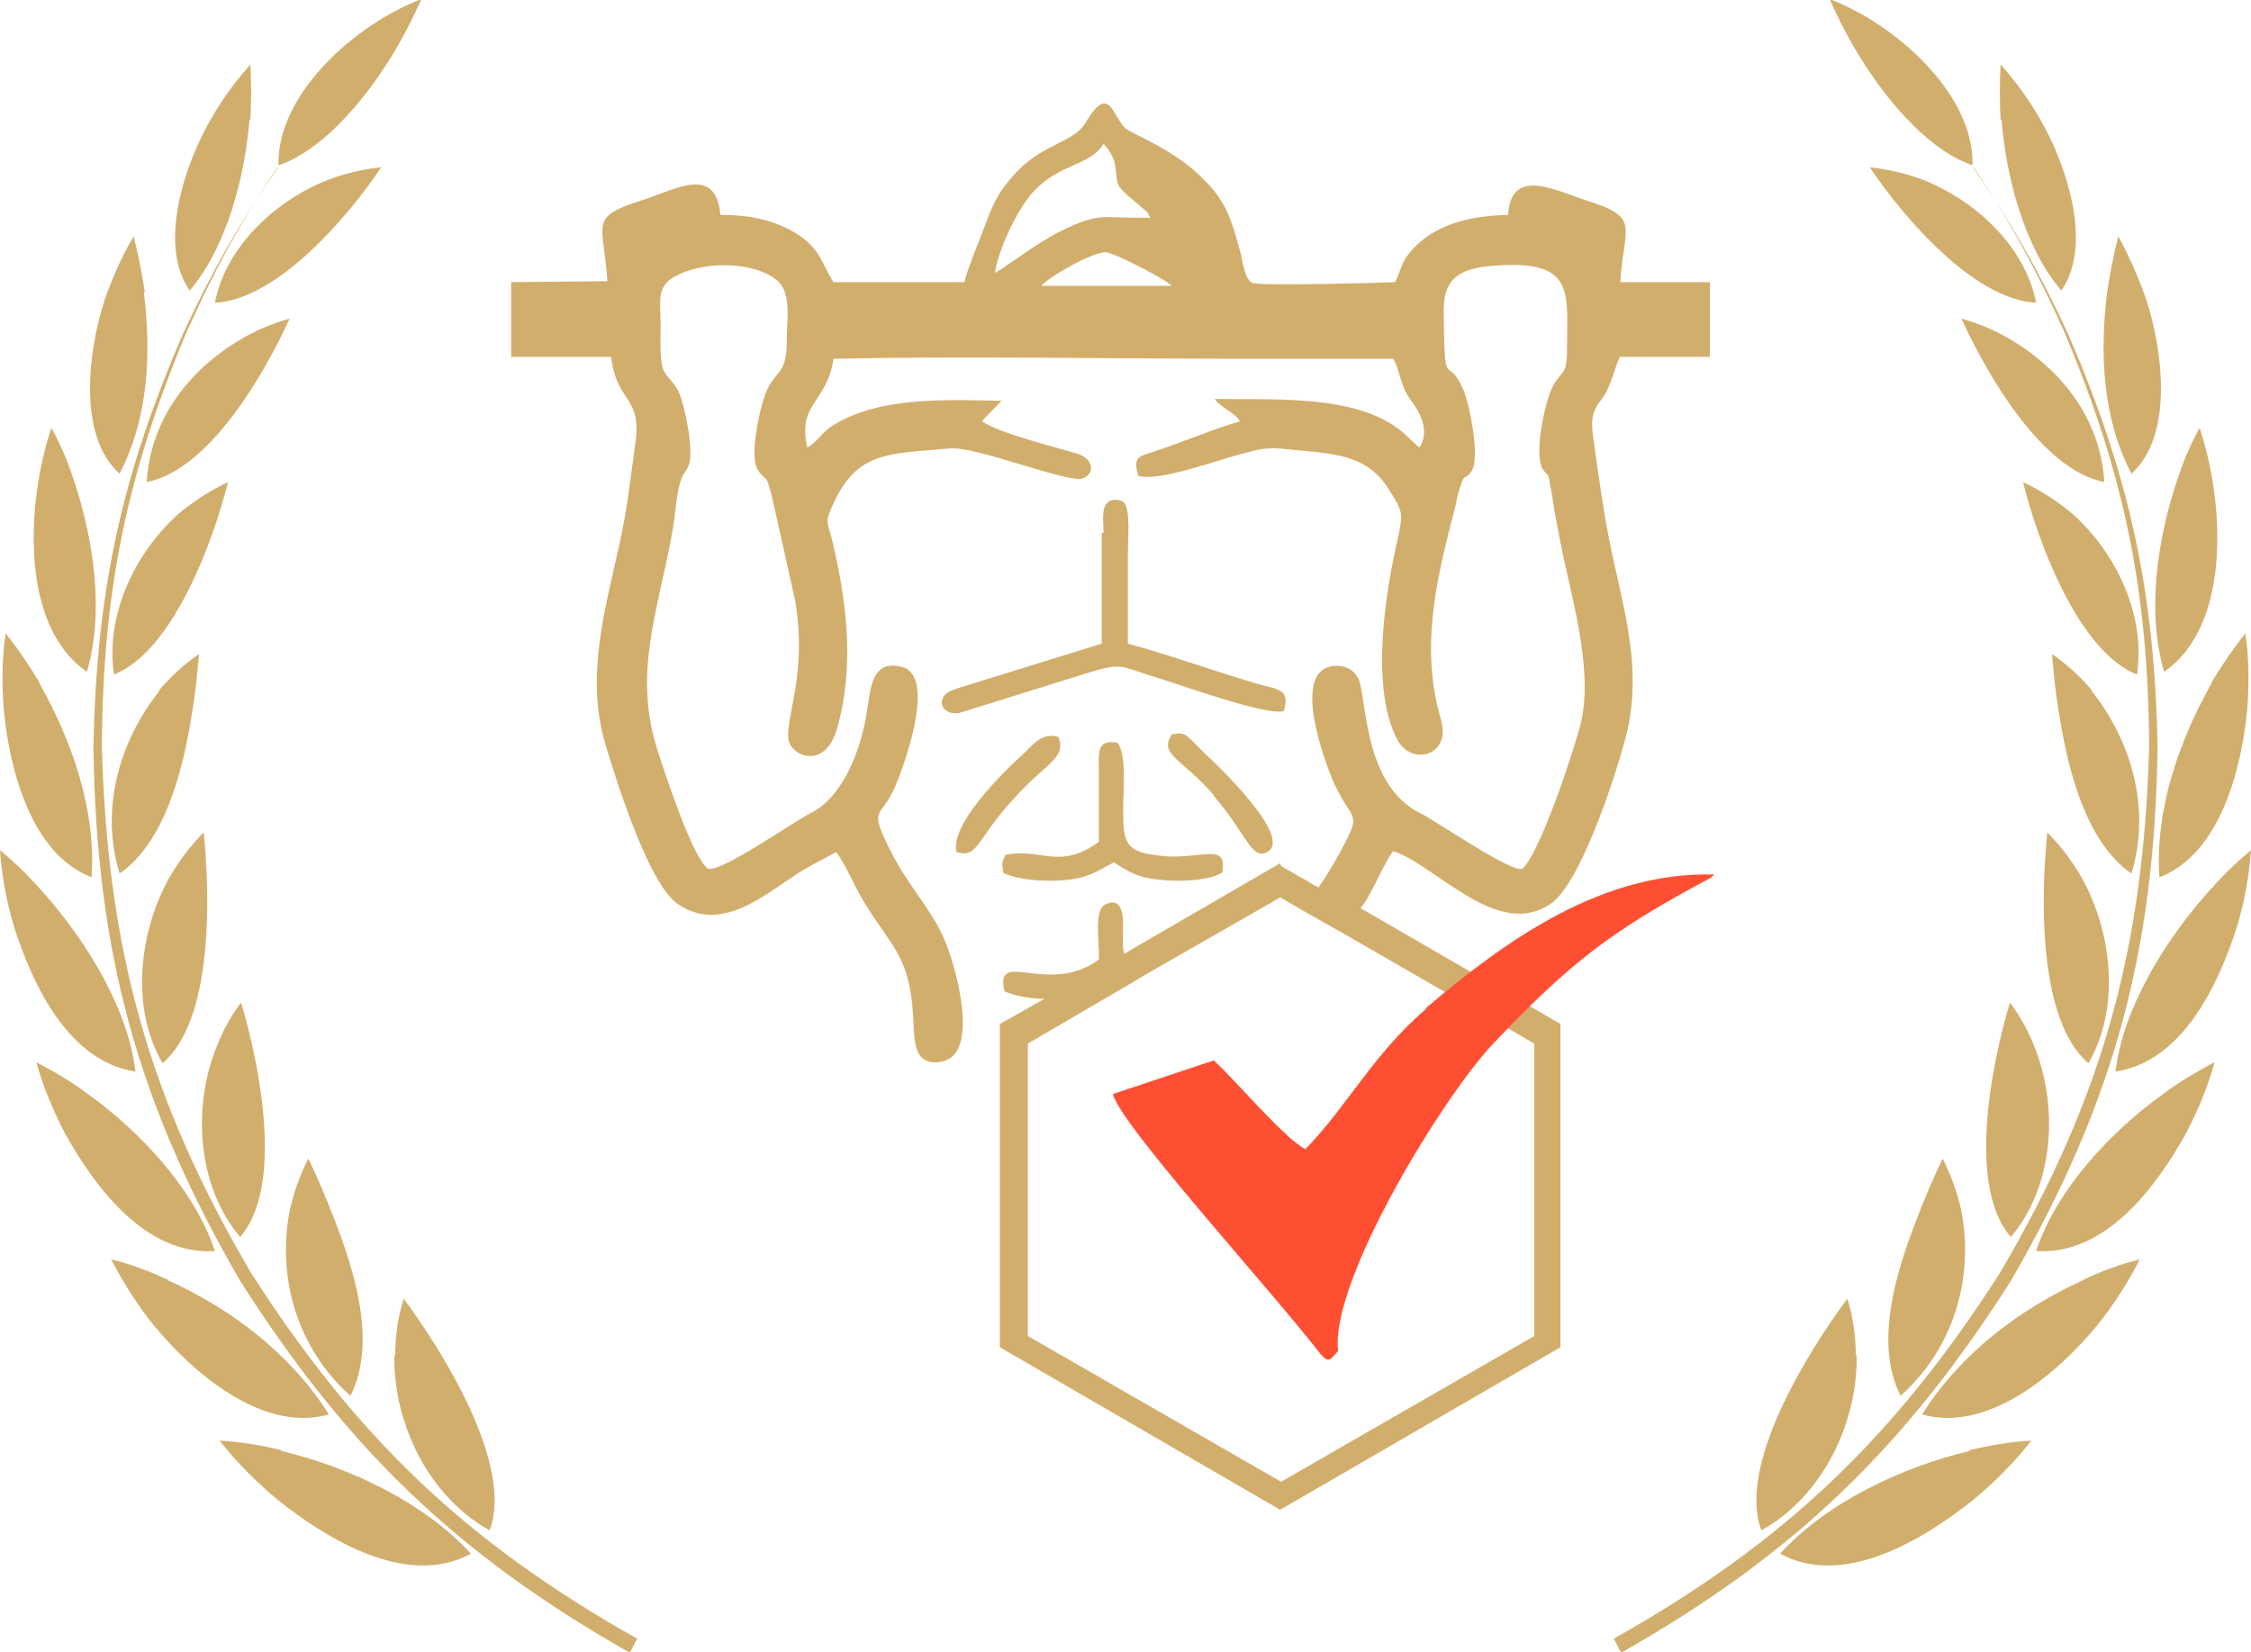 <?xml version="1.0" encoding="UTF-8"?>
<!DOCTYPE svg PUBLIC "-//W3C//DTD SVG 1.1//EN" "http://www.w3.org/Graphics/SVG/1.1/DTD/svg11.dtd">
<!-- Creator: CorelDRAW 2017 -->
<svg xmlns="http://www.w3.org/2000/svg" xml:space="preserve" width="100%" height="100%" version="1.1" style="shape-rendering:geometricPrecision; text-rendering:geometricPrecision; image-rendering:optimizeQuality; fill-rule:evenodd; clip-rule:evenodd"
viewBox="0 0 2.409 1.768"
 xmlns:xlink="http://www.w3.org/1999/xlink">
 <defs>
  <style type="text/css">
   <![CDATA[
    .fil0 {fill:#D2AE6D}
    .fil1 {fill:#FE4F32}
    .fil2 {fill:#D2AE6D;fill-rule:nonzero}
   ]]>
  </style>
 </defs>
 <g id="Camada_x0020_1">
  <path class="fil0" d="M1.115 0.305c0.013,-0.012 0.056,-0.036 0.069,-0.035 0.009,0.001 0.064,0.029 0.07,0.036l-0.139 -0zm0.256 0.622l0.04 0.023c0.011,-0.016 0.021,-0.033 0.03,-0.051 0.006,-0.013 0.011,-0.019 0.003,-0.032 -0.007,-0.01 -0.01,-0.016 -0.016,-0.028 -0.011,-0.025 -0.046,-0.12 -0.002,-0.126 0.014,-0.002 0.024,0.005 0.028,0.014 0.009,0.022 0.005,0.114 0.067,0.144 0.018,0.009 0.096,0.063 0.108,0.059 0.018,-0.015 0.053,-0.119 0.062,-0.153 0.015,-0.055 -0.008,-0.134 -0.019,-0.186 -0.003,-0.015 -0.006,-0.031 -0.009,-0.047 -0.001,-0.008 -0.002,-0.016 -0.004,-0.024 -0.002,-0.015 -0.002,-0.009 -0.008,-0.018 -0.01,-0.017 0.003,-0.074 0.011,-0.089 0.01,-0.018 0.015,-0.01 0.015,-0.04 -0,-0.058 0.009,-0.094 -0.072,-0.089 -0.038,0.002 -0.06,0.01 -0.06,0.048 0.001,0.093 0.003,0.044 0.021,0.085 0.007,0.016 0.018,0.073 0.009,0.087 -0.007,0.011 -0.007,0.001 -0.012,0.016 -0.002,0.006 -0.004,0.014 -0.005,0.02 -0.02,0.077 -0.039,0.151 -0.016,0.23 0.012,0.039 -0.032,0.051 -0.047,0.021 -0.029,-0.056 -0.012,-0.159 0.001,-0.215 0.006,-0.027 0.005,-0.029 -0.009,-0.051 -0.022,-0.037 -0.056,-0.039 -0.097,-0.043 -0.031,-0.003 -0.033,-0.004 -0.062,0.004 -0.023,0.006 -0.092,0.031 -0.11,0.023 -0.005,-0.019 -0.001,-0.02 0.015,-0.025 0.031,-0.01 0.063,-0.024 0.094,-0.033 -0.006,-0.01 -0.02,-0.014 -0.027,-0.024 0.059,0.001 0.136,-0.004 0.186,0.025 0.017,0.01 0.021,0.017 0.033,0.027 0.011,-0.016 0.002,-0.036 -0.008,-0.049 -0.013,-0.017 -0.012,-0.032 -0.02,-0.046l-0.16 -0c-0.14,0 -0.301,-0.003 -0.439,0 -0.007,0.048 -0.039,0.047 -0.028,0.095 0.011,-0.006 0.016,-0.017 0.028,-0.024 0.05,-0.031 0.122,-0.027 0.18,-0.026 -0.003,0.003 -0.02,0.02 -0.021,0.022 0.019,0.013 0.077,0.027 0.103,0.035 0.015,0.005 0.019,0.02 0.005,0.026 -0.015,0.006 -0.115,-0.035 -0.143,-0.032 -0.064,0.006 -0.099,0.002 -0.125,0.061 -0.008,0.018 -0.006,0.016 -0.001,0.035 0.016,0.066 0.025,0.136 0.006,0.203 -0.011,0.04 -0.04,0.033 -0.049,0.02 -0.014,-0.018 0.019,-0.067 0.004,-0.156l-0.025 -0.112c-0.007,-0.027 -0.005,-0.013 -0.015,-0.028 -0.009,-0.014 0.001,-0.059 0.006,-0.075 0.01,-0.034 0.025,-0.022 0.025,-0.063 0,-0.025 0.006,-0.054 -0.013,-0.067 -0.027,-0.019 -0.078,-0.018 -0.107,-0.002 -0.02,0.011 -0.015,0.027 -0.015,0.052 0,0.012 -0.001,0.035 0.002,0.045 0.003,0.011 0.012,0.014 0.018,0.028 0.006,0.014 0.016,0.062 0.01,0.077 -0.003,0.008 -0.005,0.007 -0.008,0.015 -0.006,0.018 -0.006,0.04 -0.01,0.059 -0.015,0.083 -0.042,0.149 -0.015,0.232 0.009,0.028 0.038,0.116 0.054,0.126 0.015,0.003 0.089,-0.049 0.11,-0.06 0.031,-0.015 0.053,-0.062 0.06,-0.11 0.004,-0.024 0.005,-0.055 0.038,-0.046 0.036,0.011 0.002,0.104 -0.008,0.128 -0.014,0.032 -0.026,0.023 -0.012,0.054 0.021,0.048 0.048,0.072 0.064,0.108 0.013,0.029 0.039,0.123 -0.001,0.132 -0.035,0.008 -0.03,-0.03 -0.032,-0.052 -0.004,-0.061 -0.024,-0.072 -0.052,-0.118 -0.01,-0.016 -0.019,-0.039 -0.03,-0.054 -0.015,0.008 -0.025,0.013 -0.04,0.022 -0.037,0.024 -0.083,0.065 -0.129,0.034 -0.03,-0.019 -0.064,-0.124 -0.078,-0.171 -0.022,-0.073 -0,-0.146 0.015,-0.215 0.008,-0.035 0.012,-0.072 0.017,-0.108 0.007,-0.051 -0.02,-0.042 -0.026,-0.092l-0.107 -0 0 -0.08 0.103 -0.001c-0.004,-0.064 -0.021,-0.068 0.038,-0.087 0.035,-0.011 0.078,-0.038 0.083,0.016 0.03,-0 0.055,0.005 0.078,0.018 0.029,0.017 0.029,0.032 0.043,0.054l0.14 -0c0.005,-0.019 0.016,-0.044 0.023,-0.063 0.01,-0.027 0.016,-0.036 0.032,-0.054 0.03,-0.032 0.062,-0.032 0.075,-0.054 0.025,-0.042 0.028,-0.008 0.042,0.006 0.006,0.006 0.047,0.02 0.079,0.05 0.029,0.027 0.034,0.045 0.045,0.085 0.002,0.008 0.004,0.028 0.013,0.031 0.012,0.003 0.129,-0 0.152,-0.001 0.007,-0.014 0.006,-0.02 0.016,-0.032 0.025,-0.03 0.064,-0.039 0.105,-0.04 0.003,-0.053 0.053,-0.025 0.085,-0.015 0.057,0.018 0.039,0.026 0.035,0.087l0.096 0 -0 0.08 -0.096 0c-0.003,0.001 -0.01,0.033 -0.019,0.044 -0.012,0.015 -0.013,0.023 -0.009,0.049 0.005,0.036 0.01,0.072 0.017,0.107 0.015,0.073 0.037,0.138 0.015,0.214 -0.013,0.047 -0.048,0.15 -0.078,0.171 -0.057,0.04 -0.123,-0.041 -0.169,-0.056 -0.009,0.011 -0.022,0.043 -0.031,0.056l-0.004 0.005 0.064 0.037 0.15 0.087 0 0.173 0 0.173 -0.15 0.087 -0.15 0.087 -0.15 -0.087 -0.15 -0.087 0 -0.173 0 -0.173 0.048 -0.027c-0.016,-0 -0.032,-0.003 -0.043,-0.008 -0.011,-0.047 0.047,0.006 0.101,-0.034 0.001,-0.016 -0.006,-0.053 0.007,-0.059 0.026,-0.012 0.017,0.033 0.019,0.047 0,0.002 0.001,0.004 0.001,0.006l0.017 -0.01 0.15 -0.087zm0 0.033l-0.143 0.082 -0.027 0.016 -0.101 0.059 0 0.313 0.271 0.156 0.271 -0.156 0 -0.313 -0.201 -0.116 -0.046 -0.026 -0.024 -0.014zm-0.306 -0.67c0.006,-0.03 0.027,-0.071 0.042,-0.086 0.029,-0.03 0.059,-0.026 0.074,-0.05 0.019,0.02 0.01,0.035 0.017,0.046 0.005,0.007 0.021,0.019 0.025,0.023 0.007,0.006 0.003,0.001 0.008,0.01 -0.052,0.001 -0.053,-0.007 -0.097,0.015 -0.026,0.013 -0.059,0.039 -0.069,0.044zm0.114 0.281l-0 0.118c-0.046,0.014 -0.09,0.028 -0.136,0.042 -0.008,0.003 -0.026,0.007 -0.031,0.012 -0.01,0.01 -0.001,0.023 0.015,0.02l0.138 -0.043c0.036,-0.011 0.033,-0.007 0.069,0.004 0.024,0.007 0.122,0.043 0.14,0.037 0.007,-0.024 -0.007,-0.023 -0.028,-0.029 -0.045,-0.013 -0.097,-0.032 -0.139,-0.043l-0 -0.096c0,-0.013 0.003,-0.048 -0.004,-0.055 -0.006,-0.005 -0.017,-0.004 -0.02,0.003 -0.004,0.007 -0.002,0.021 -0.002,0.029zm-0.104 0.364c0.017,0.007 0.042,0.009 0.064,0.007 0.026,-0.002 0.036,-0.01 0.053,-0.019 0.017,0.011 0.027,0.017 0.053,0.019 0.021,0.002 0.05,0 0.063,-0.008 0.006,-0.034 -0.023,-0.013 -0.066,-0.018 -0.037,-0.004 -0.04,-0.013 -0.04,-0.048 -0,-0.025 0.004,-0.059 -0.006,-0.073 -0.023,-0.004 -0.02,0.011 -0.02,0.03l0 0.076c-0.042,0.031 -0.063,0.006 -0.1,0.014 -0.004,0.009 -0.004,0.009 -0.002,0.02zm-0.051 -0.023c0.023,0.007 0.021,-0.014 0.06,-0.056 0.035,-0.04 0.057,-0.043 0.049,-0.067 -0.018,-0.006 -0.028,0.009 -0.039,0.019 -0.021,0.019 -0.079,0.076 -0.07,0.105zm0.275 -0.06c0.035,0.04 0.04,0.069 0.057,0.06 0.029,-0.015 -0.054,-0.094 -0.066,-0.105 -0.022,-0.021 -0.02,-0.024 -0.036,-0.021 -0.014,0.022 0.01,0.025 0.045,0.065z"/>
  <path class="fil1" d="M1.526 1.08c-0.057,0.049 -0.084,0.104 -0.129,0.15 -0.023,-0.012 -0.074,-0.073 -0.098,-0.095l-0.108 0.036c0.008,0.033 0.167,0.207 0.222,0.278 0.009,0.011 0.011,0.006 0.019,-0.003 -0.009,-0.075 0.114,-0.275 0.167,-0.33 0.081,-0.085 0.124,-0.119 0.231,-0.176 0.001,-0 0.002,-0.001 0.002,-0.002 0.001,-0 0.002,-0.001 0.002,-0.002 -0.119,-0.003 -0.221,0.069 -0.308,0.143z"/>
  <path class="fil2" d="M2.151 0.363c0.056,0.033 0.097,0.086 0.101,0.153 -0.066,-0.013 -0.124,-0.112 -0.153,-0.175 0.018,0.005 0.035,0.012 0.052,0.022zm-0.039 -0.184c0.04,0.059 0.069,0.113 0.098,0.178 0.064,0.153 0.089,0.277 0.09,0.442 -0.006,0.217 -0.05,0.377 -0.16,0.564 -0.113,0.176 -0.23,0.288 -0.413,0.391 0.003,0.005 0.005,0.01 0.008,0.015 0.185,-0.105 0.303,-0.219 0.417,-0.398 0.11,-0.19 0.154,-0.352 0.157,-0.571 -0.003,-0.166 -0.03,-0.291 -0.096,-0.443 -0.03,-0.065 -0.06,-0.118 -0.101,-0.177zm0.1 0.366c0.05,0.041 0.085,0.111 0.075,0.177 -0.063,-0.025 -0.106,-0.142 -0.122,-0.206 0.017,0.008 0.033,0.018 0.048,0.03zm0.026 0.194c0.044,0.055 0.064,0.128 0.043,0.196 -0.049,-0.034 -0.068,-0.112 -0.077,-0.169 -0.004,-0.022 -0.006,-0.044 -0.008,-0.066 0.016,0.011 0.03,0.024 0.043,0.039zm-0.011 0.199c0.033,0.058 0.043,0.14 0.008,0.2 -0.054,-0.046 -0.051,-0.178 -0.044,-0.247 0.014,0.014 0.026,0.03 0.036,0.047zm-0.048 0.187c0.024,0.064 0.018,0.146 -0.027,0.199 -0.047,-0.054 -0.021,-0.184 -0.001,-0.251 0.012,0.016 0.021,0.033 0.028,0.052zm-0.08 0.171c0.014,0.073 -0.009,0.148 -0.065,0.198 -0.029,-0.057 -0.004,-0.135 0.018,-0.191 0.008,-0.021 0.017,-0.042 0.027,-0.063 0.009,0.018 0.016,0.037 0.02,0.056zm-0.112 0.155c0.001,0.073 -0.037,0.151 -0.102,0.187 -0.026,-0.069 0.049,-0.19 0.092,-0.248 0.006,0.019 0.009,0.04 0.009,0.06zm0.067 -1.26c0.057,0.021 0.113,0.071 0.125,0.133 -0.066,-0.003 -0.142,-0.091 -0.178,-0.145 0.018,0.002 0.036,0.006 0.053,0.012zm-0.069 -0.139c0.027,0.046 0.074,0.107 0.126,0.125 0.002,-0.076 -0.082,-0.151 -0.153,-0.178 0.008,0.018 0.017,0.036 0.027,0.053zm0.27 0.261c-0.008,0.066 -0.005,0.134 0.026,0.194 0.046,-0.041 0.033,-0.134 0.016,-0.186 -0.008,-0.023 -0.018,-0.046 -0.03,-0.068 -0.005,0.019 -0.009,0.04 -0.012,0.06zm0.075 0.201c-0.021,0.062 -0.033,0.141 -0.014,0.205 0.073,-0.05 0.064,-0.184 0.038,-0.261 -0.01,0.018 -0.018,0.037 -0.024,0.056zm0.037 0.217c-0.035,0.062 -0.061,0.136 -0.056,0.208 0.065,-0.025 0.088,-0.116 0.094,-0.18 0.002,-0.027 0.002,-0.054 -0.002,-0.081 -0.013,0.016 -0.025,0.034 -0.036,0.052zm-0.005 0.225c-0.045,0.051 -0.09,0.123 -0.098,0.191 0.072,-0.011 0.11,-0.093 0.13,-0.155 0.008,-0.027 0.013,-0.054 0.015,-0.082 -0.017,0.014 -0.032,0.029 -0.046,0.045zm-0.047 0.215c-0.056,0.04 -0.114,0.102 -0.136,0.168 0.074,0.005 0.128,-0.068 0.16,-0.125 0.013,-0.025 0.024,-0.051 0.031,-0.077 -0.019,0.01 -0.038,0.021 -0.055,0.034zm-0.085 0.199c-0.069,0.031 -0.133,0.08 -0.173,0.144 0.071,0.02 0.146,-0.045 0.187,-0.095 0.018,-0.022 0.033,-0.046 0.046,-0.071 -0.021,0.005 -0.042,0.013 -0.061,0.022zm-0.122 0.183c-0.072,0.017 -0.153,0.055 -0.203,0.11 0.068,0.037 0.153,-0.015 0.206,-0.057 0.023,-0.019 0.044,-0.04 0.063,-0.064 -0.022,0.001 -0.044,0.005 -0.066,0.01zm0.034 -1.425c0.005,0.061 0.024,0.136 0.064,0.183 0.035,-0.05 0.004,-0.138 -0.023,-0.184 -0.012,-0.021 -0.026,-0.04 -0.042,-0.058 -0.001,0.02 -0.001,0.04 0,0.059z"/>
  <path class="fil2" d="M0.258 0.363c-0.056,0.033 -0.097,0.086 -0.101,0.153 0.066,-0.013 0.124,-0.112 0.153,-0.175 -0.018,0.005 -0.035,0.012 -0.052,0.022zm0.039 -0.184c-0.04,0.059 -0.069,0.113 -0.098,0.178 -0.064,0.153 -0.089,0.277 -0.09,0.442 0.006,0.217 0.05,0.377 0.16,0.564 0.113,0.176 0.23,0.288 0.413,0.391 -0.003,0.005 -0.005,0.01 -0.008,0.015 -0.185,-0.105 -0.303,-0.219 -0.417,-0.398 -0.11,-0.19 -0.154,-0.352 -0.157,-0.571 0.003,-0.166 0.03,-0.291 0.096,-0.443 0.03,-0.065 0.06,-0.118 0.101,-0.177zm-0.1 0.366c-0.05,0.041 -0.085,0.111 -0.075,0.177 0.063,-0.025 0.106,-0.142 0.122,-0.206 -0.017,0.008 -0.033,0.018 -0.048,0.03zm-0.026 0.194c-0.044,0.055 -0.064,0.128 -0.043,0.196 0.049,-0.034 0.068,-0.112 0.077,-0.169 0.004,-0.022 0.006,-0.044 0.008,-0.066 -0.016,0.011 -0.03,0.024 -0.043,0.039zm0.011 0.199c-0.033,0.058 -0.043,0.14 -0.008,0.2 0.054,-0.046 0.051,-0.178 0.044,-0.247 -0.014,0.014 -0.026,0.03 -0.036,0.047zm0.048 0.187c-0.024,0.064 -0.018,0.146 0.027,0.199 0.047,-0.054 0.021,-0.184 0.001,-0.251 -0.012,0.016 -0.021,0.033 -0.028,0.052zm0.08 0.171c-0.014,0.073 0.009,0.148 0.065,0.198 0.029,-0.057 0.004,-0.135 -0.018,-0.191 -0.008,-0.021 -0.017,-0.042 -0.027,-0.063 -0.009,0.018 -0.016,0.037 -0.02,0.056zm0.112 0.155c-0.001,0.073 0.037,0.151 0.102,0.187 0.026,-0.069 -0.049,-0.19 -0.092,-0.248 -0.006,0.019 -0.009,0.04 -0.009,0.06zm-0.067 -1.26c-0.057,0.021 -0.113,0.071 -0.125,0.133 0.066,-0.003 0.142,-0.091 0.178,-0.145 -0.018,0.002 -0.036,0.006 -0.053,0.012zm0.069 -0.139c-0.027,0.046 -0.074,0.107 -0.126,0.125 -0.002,-0.076 0.082,-0.151 0.153,-0.178 -0.008,0.018 -0.017,0.036 -0.027,0.053zm-0.27 0.261c0.008,0.066 0.005,0.134 -0.026,0.194 -0.046,-0.041 -0.033,-0.134 -0.016,-0.186 0.008,-0.023 0.018,-0.046 0.031,-0.068 0.005,0.019 0.009,0.04 0.012,0.06zm-0.075 0.201c0.021,0.062 0.033,0.141 0.014,0.205 -0.073,-0.05 -0.064,-0.184 -0.038,-0.261 0.01,0.018 0.018,0.037 0.024,0.056zm-0.037 0.217c0.035,0.062 0.061,0.136 0.056,0.208 -0.065,-0.025 -0.088,-0.116 -0.094,-0.18 -0.002,-0.027 -0.002,-0.054 0.002,-0.081 0.013,0.016 0.025,0.034 0.036,0.052zm0.005 0.225c0.045,0.051 0.09,0.123 0.098,0.191 -0.072,-0.011 -0.11,-0.093 -0.13,-0.155 -0.008,-0.027 -0.013,-0.054 -0.015,-0.082 0.017,0.014 0.032,0.029 0.046,0.045zm0.047 0.215c0.056,0.04 0.114,0.102 0.136,0.168 -0.074,0.005 -0.128,-0.068 -0.16,-0.125 -0.013,-0.025 -0.024,-0.051 -0.031,-0.077 0.019,0.01 0.038,0.021 0.055,0.034zm0.085 0.199c0.069,0.031 0.133,0.08 0.173,0.144 -0.071,0.02 -0.146,-0.045 -0.187,-0.095 -0.018,-0.022 -0.033,-0.046 -0.046,-0.071 0.021,0.005 0.042,0.013 0.061,0.022zm0.122 0.183c0.072,0.017 0.153,0.055 0.203,0.11 -0.068,0.037 -0.153,-0.015 -0.206,-0.057 -0.023,-0.019 -0.044,-0.04 -0.063,-0.064 0.022,0.001 0.044,0.005 0.066,0.01zm-0.034 -1.425c-0.005,0.061 -0.024,0.136 -0.064,0.183 -0.035,-0.05 -0.004,-0.138 0.023,-0.184 0.012,-0.021 0.026,-0.04 0.042,-0.058 0.001,0.02 0.001,0.04 -0,0.059z"/>
 </g>
</svg>

